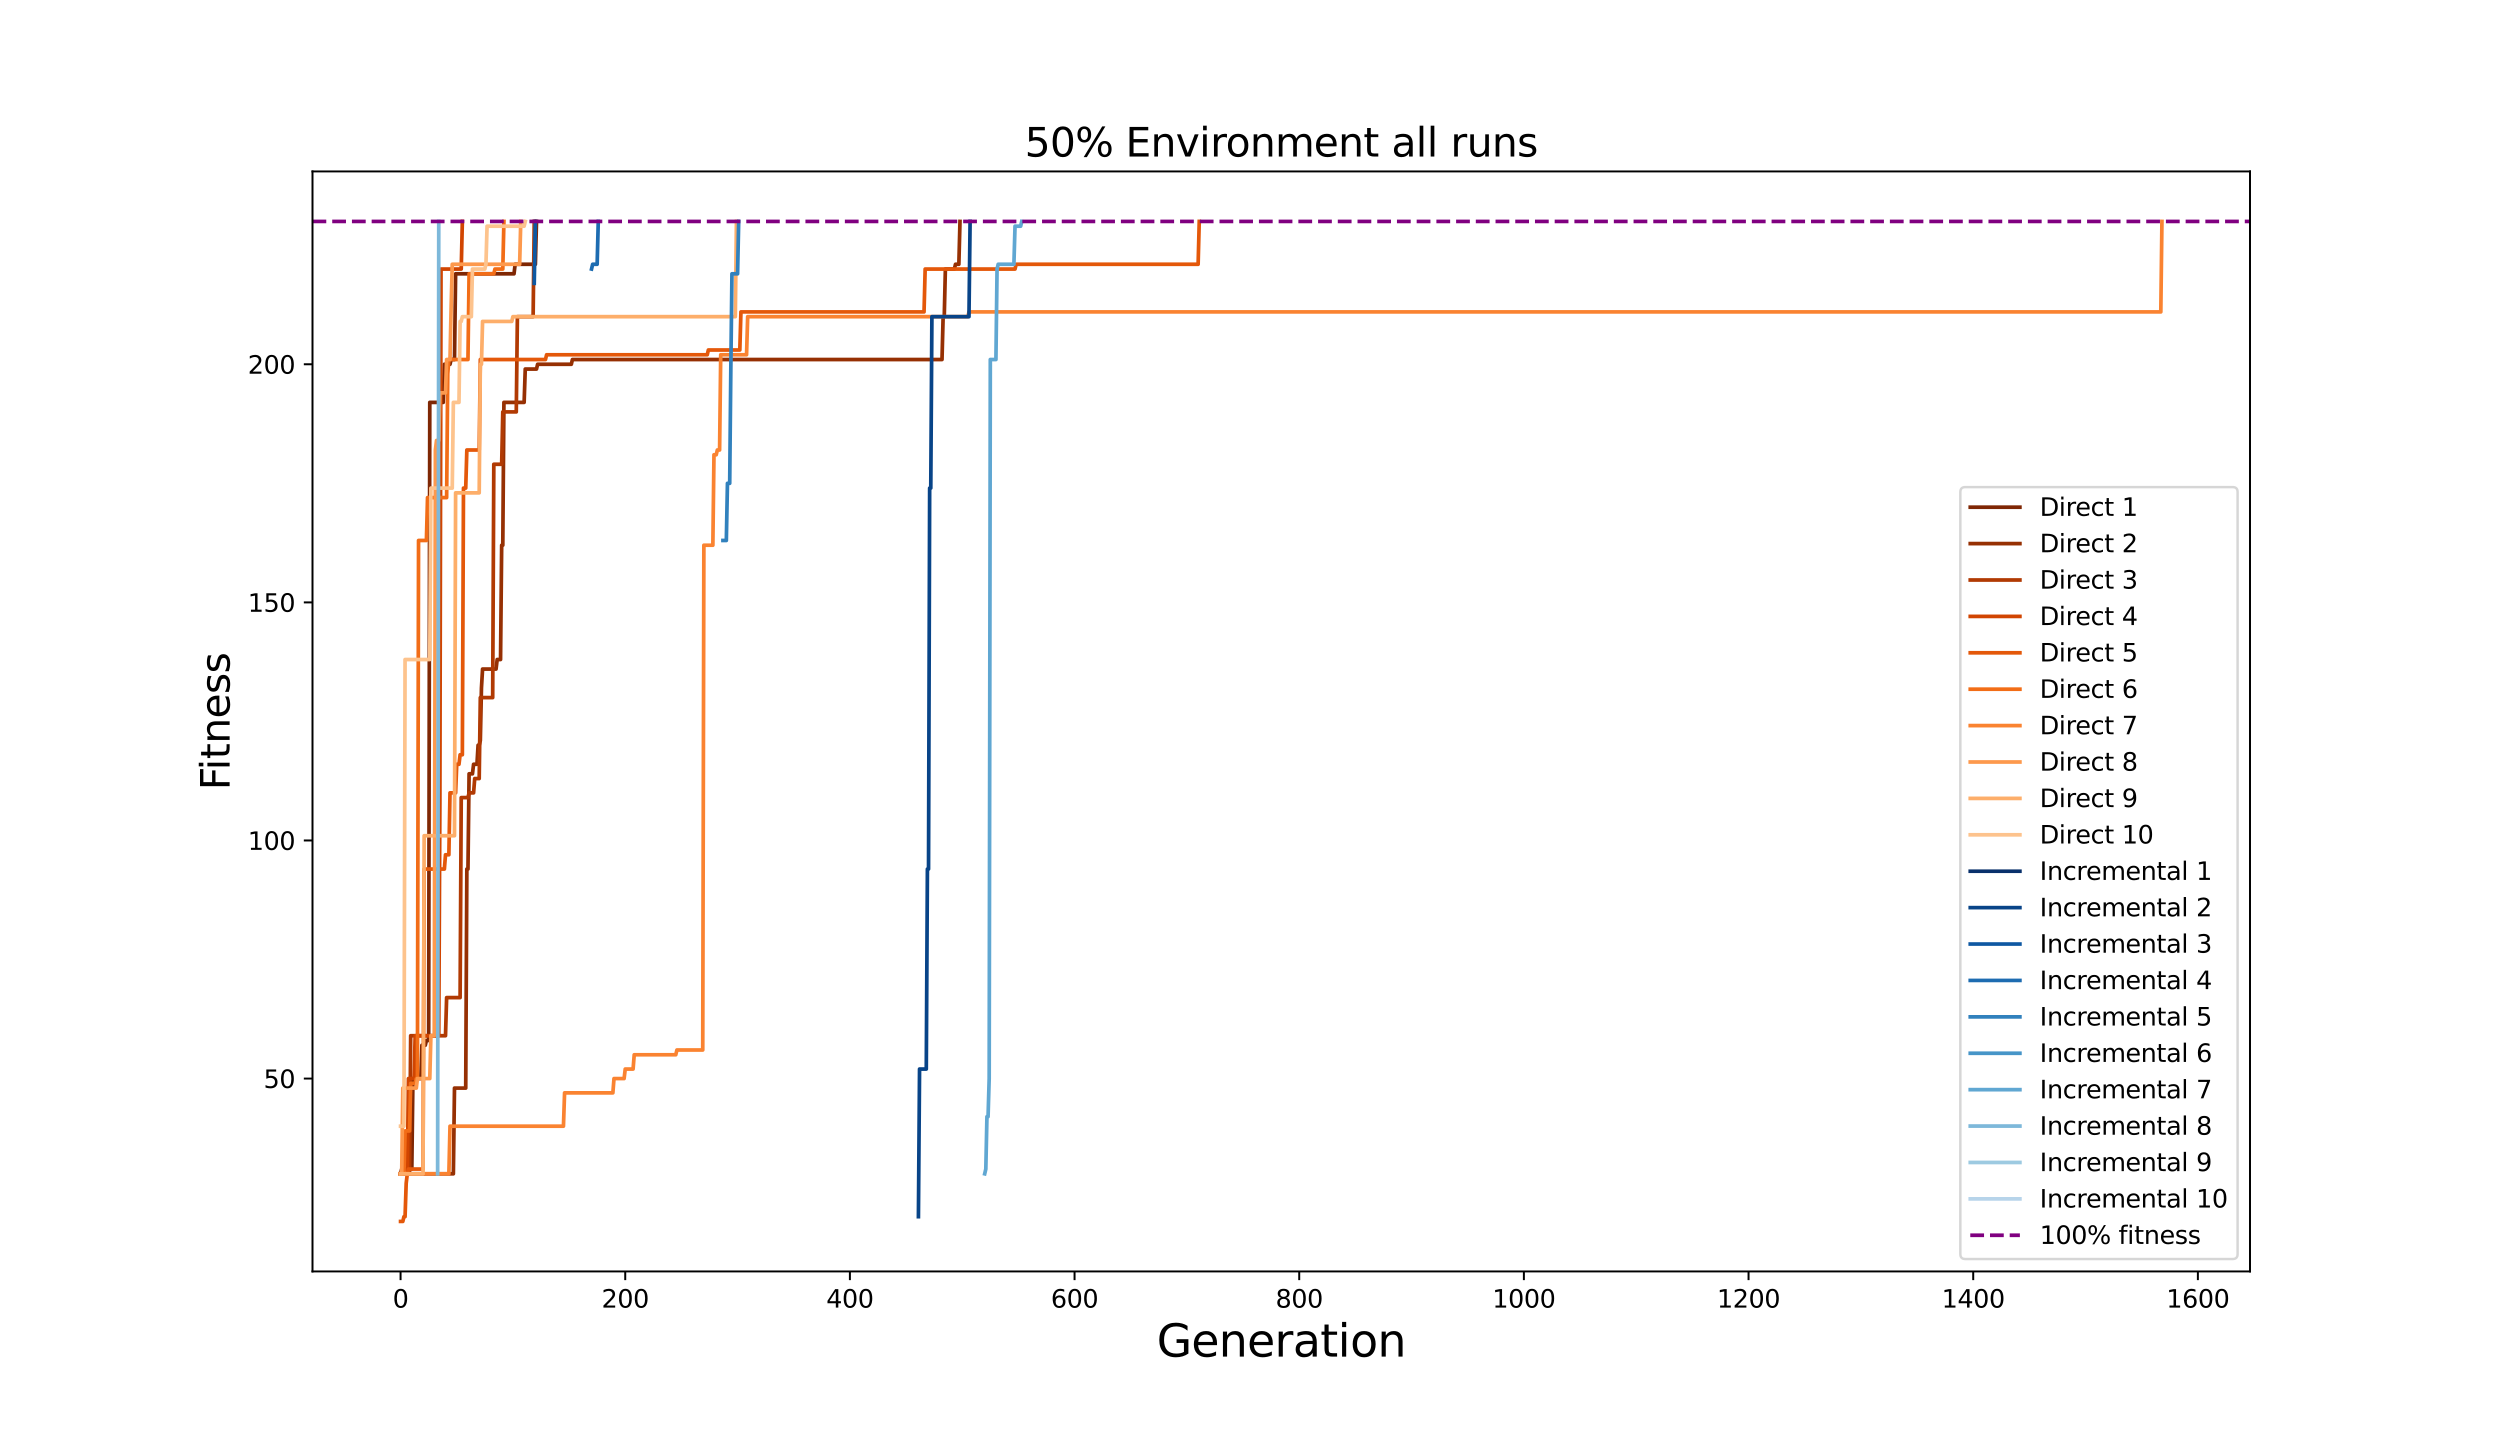 <?xml version="1.0" encoding="utf-8" standalone="no"?>
<!DOCTYPE svg PUBLIC "-//W3C//DTD SVG 1.1//EN"
  "http://www.w3.org/Graphics/SVG/1.1/DTD/svg11.dtd">
<svg xmlns:xlink="http://www.w3.org/1999/xlink" width="1008pt" height="576pt" viewBox="0 0 1008 576" xmlns="http://www.w3.org/2000/svg" version="1.1">
 <defs>
  <style type="text/css">*{stroke-linejoin: round; stroke-linecap: butt}</style>
 </defs>
 <g id="figure_1">
  <g id="patch_1">
   <path d="M 0 576 
L 1008 576 
L 1008 0 
L 0 0 
z
" style="fill: #ffffff"/>
  </g>
  <g id="axes_1">
   <g id="patch_2">
    <path d="M 126 512.64 
L 907.2 512.64 
L 907.2 69.12 
L 126 69.12 
z
" style="fill: #ffffff"/>
   </g>
   <g id="matplotlib.axis_1">
    <g id="xtick_1">
     <g id="line2d_1">
      <defs>
       <path id="m2f4000963d" d="M 0 0 
L 0 3.5 
" style="stroke: #000000; stroke-width: 0.8"/>
      </defs>
      <g>
       <use xlink:href="#m2f4000963d" x="161.509" y="512.64" style="stroke: #000000; stroke-width: 0.8"/>
      </g>
     </g>
     <g id="text_1">
      <!-- 0 -->
      <g transform="translate(158.328 527.238) scale(0.1 -0.1)">
       <defs>
        <path id="DejaVuSans-30" d="M 2034 4250 
Q 1547 4250 1301 3770 
Q 1056 3291 1056 2328 
Q 1056 1369 1301 889 
Q 1547 409 2034 409 
Q 2525 409 2770 889 
Q 3016 1369 3016 2328 
Q 3016 3291 2770 3770 
Q 2525 4250 2034 4250 
z
M 2034 4750 
Q 2819 4750 3233 4129 
Q 3647 3509 3647 2328 
Q 3647 1150 3233 529 
Q 2819 -91 2034 -91 
Q 1250 -91 836 529 
Q 422 1150 422 2328 
Q 422 3509 836 4129 
Q 1250 4750 2034 4750 
z
" transform="scale(0.016)"/>
       </defs>
       <use xlink:href="#DejaVuSans-30"/>
      </g>
     </g>
    </g>
    <g id="xtick_2">
     <g id="line2d_2">
      <g>
       <use xlink:href="#m2f4000963d" x="252.094" y="512.64" style="stroke: #000000; stroke-width: 0.8"/>
      </g>
     </g>
     <g id="text_2">
      <!-- 200 -->
      <g transform="translate(242.55 527.238) scale(0.1 -0.1)">
       <defs>
        <path id="DejaVuSans-32" d="M 1228 531 
L 3431 531 
L 3431 0 
L 469 0 
L 469 531 
Q 828 903 1448 1529 
Q 2069 2156 2228 2338 
Q 2531 2678 2651 2914 
Q 2772 3150 2772 3378 
Q 2772 3750 2511 3984 
Q 2250 4219 1831 4219 
Q 1534 4219 1204 4116 
Q 875 4013 500 3803 
L 500 4441 
Q 881 4594 1212 4672 
Q 1544 4750 1819 4750 
Q 2544 4750 2975 4387 
Q 3406 4025 3406 3419 
Q 3406 3131 3298 2873 
Q 3191 2616 2906 2266 
Q 2828 2175 2409 1742 
Q 1991 1309 1228 531 
z
" transform="scale(0.016)"/>
       </defs>
       <use xlink:href="#DejaVuSans-32"/>
       <use xlink:href="#DejaVuSans-30" x="63.623"/>
       <use xlink:href="#DejaVuSans-30" x="127.246"/>
      </g>
     </g>
    </g>
    <g id="xtick_3">
     <g id="line2d_3">
      <g>
       <use xlink:href="#m2f4000963d" x="342.678" y="512.64" style="stroke: #000000; stroke-width: 0.8"/>
      </g>
     </g>
     <g id="text_3">
      <!-- 400 -->
      <g transform="translate(333.134 527.238) scale(0.1 -0.1)">
       <defs>
        <path id="DejaVuSans-34" d="M 2419 4116 
L 825 1625 
L 2419 1625 
L 2419 4116 
z
M 2253 4666 
L 3047 4666 
L 3047 1625 
L 3713 1625 
L 3713 1100 
L 3047 1100 
L 3047 0 
L 2419 0 
L 2419 1100 
L 313 1100 
L 313 1709 
L 2253 4666 
z
" transform="scale(0.016)"/>
       </defs>
       <use xlink:href="#DejaVuSans-34"/>
       <use xlink:href="#DejaVuSans-30" x="63.623"/>
       <use xlink:href="#DejaVuSans-30" x="127.246"/>
      </g>
     </g>
    </g>
    <g id="xtick_4">
     <g id="line2d_4">
      <g>
       <use xlink:href="#m2f4000963d" x="433.262" y="512.64" style="stroke: #000000; stroke-width: 0.8"/>
      </g>
     </g>
     <g id="text_4">
      <!-- 600 -->
      <g transform="translate(423.719 527.238) scale(0.1 -0.1)">
       <defs>
        <path id="DejaVuSans-36" d="M 2113 2584 
Q 1688 2584 1439 2293 
Q 1191 2003 1191 1497 
Q 1191 994 1439 701 
Q 1688 409 2113 409 
Q 2538 409 2786 701 
Q 3034 994 3034 1497 
Q 3034 2003 2786 2293 
Q 2538 2584 2113 2584 
z
M 3366 4563 
L 3366 3988 
Q 3128 4100 2886 4159 
Q 2644 4219 2406 4219 
Q 1781 4219 1451 3797 
Q 1122 3375 1075 2522 
Q 1259 2794 1537 2939 
Q 1816 3084 2150 3084 
Q 2853 3084 3261 2657 
Q 3669 2231 3669 1497 
Q 3669 778 3244 343 
Q 2819 -91 2113 -91 
Q 1303 -91 875 529 
Q 447 1150 447 2328 
Q 447 3434 972 4092 
Q 1497 4750 2381 4750 
Q 2619 4750 2861 4703 
Q 3103 4656 3366 4563 
z
" transform="scale(0.016)"/>
       </defs>
       <use xlink:href="#DejaVuSans-36"/>
       <use xlink:href="#DejaVuSans-30" x="63.623"/>
       <use xlink:href="#DejaVuSans-30" x="127.246"/>
      </g>
     </g>
    </g>
    <g id="xtick_5">
     <g id="line2d_5">
      <g>
       <use xlink:href="#m2f4000963d" x="523.847" y="512.64" style="stroke: #000000; stroke-width: 0.8"/>
      </g>
     </g>
     <g id="text_5">
      <!-- 800 -->
      <g transform="translate(514.303 527.238) scale(0.1 -0.1)">
       <defs>
        <path id="DejaVuSans-38" d="M 2034 2216 
Q 1584 2216 1326 1975 
Q 1069 1734 1069 1313 
Q 1069 891 1326 650 
Q 1584 409 2034 409 
Q 2484 409 2743 651 
Q 3003 894 3003 1313 
Q 3003 1734 2745 1975 
Q 2488 2216 2034 2216 
z
M 1403 2484 
Q 997 2584 770 2862 
Q 544 3141 544 3541 
Q 544 4100 942 4425 
Q 1341 4750 2034 4750 
Q 2731 4750 3128 4425 
Q 3525 4100 3525 3541 
Q 3525 3141 3298 2862 
Q 3072 2584 2669 2484 
Q 3125 2378 3379 2068 
Q 3634 1759 3634 1313 
Q 3634 634 3220 271 
Q 2806 -91 2034 -91 
Q 1263 -91 848 271 
Q 434 634 434 1313 
Q 434 1759 690 2068 
Q 947 2378 1403 2484 
z
M 1172 3481 
Q 1172 3119 1398 2916 
Q 1625 2713 2034 2713 
Q 2441 2713 2670 2916 
Q 2900 3119 2900 3481 
Q 2900 3844 2670 4047 
Q 2441 4250 2034 4250 
Q 1625 4250 1398 4047 
Q 1172 3844 1172 3481 
z
" transform="scale(0.016)"/>
       </defs>
       <use xlink:href="#DejaVuSans-38"/>
       <use xlink:href="#DejaVuSans-30" x="63.623"/>
       <use xlink:href="#DejaVuSans-30" x="127.246"/>
      </g>
     </g>
    </g>
    <g id="xtick_6">
     <g id="line2d_6">
      <g>
       <use xlink:href="#m2f4000963d" x="614.431" y="512.64" style="stroke: #000000; stroke-width: 0.8"/>
      </g>
     </g>
     <g id="text_6">
      <!-- 1000 -->
      <g transform="translate(601.706 527.238) scale(0.1 -0.1)">
       <defs>
        <path id="DejaVuSans-31" d="M 794 531 
L 1825 531 
L 1825 4091 
L 703 3866 
L 703 4441 
L 1819 4666 
L 2450 4666 
L 2450 531 
L 3481 531 
L 3481 0 
L 794 0 
L 794 531 
z
" transform="scale(0.016)"/>
       </defs>
       <use xlink:href="#DejaVuSans-31"/>
       <use xlink:href="#DejaVuSans-30" x="63.623"/>
       <use xlink:href="#DejaVuSans-30" x="127.246"/>
       <use xlink:href="#DejaVuSans-30" x="190.869"/>
      </g>
     </g>
    </g>
    <g id="xtick_7">
     <g id="line2d_7">
      <g>
       <use xlink:href="#m2f4000963d" x="705.016" y="512.64" style="stroke: #000000; stroke-width: 0.8"/>
      </g>
     </g>
     <g id="text_7">
      <!-- 1200 -->
      <g transform="translate(692.291 527.238) scale(0.1 -0.1)">
       <use xlink:href="#DejaVuSans-31"/>
       <use xlink:href="#DejaVuSans-32" x="63.623"/>
       <use xlink:href="#DejaVuSans-30" x="127.246"/>
       <use xlink:href="#DejaVuSans-30" x="190.869"/>
      </g>
     </g>
    </g>
    <g id="xtick_8">
     <g id="line2d_8">
      <g>
       <use xlink:href="#m2f4000963d" x="795.6" y="512.64" style="stroke: #000000; stroke-width: 0.8"/>
      </g>
     </g>
     <g id="text_8">
      <!-- 1400 -->
      <g transform="translate(782.875 527.238) scale(0.1 -0.1)">
       <use xlink:href="#DejaVuSans-31"/>
       <use xlink:href="#DejaVuSans-34" x="63.623"/>
       <use xlink:href="#DejaVuSans-30" x="127.246"/>
       <use xlink:href="#DejaVuSans-30" x="190.869"/>
      </g>
     </g>
    </g>
    <g id="xtick_9">
     <g id="line2d_9">
      <g>
       <use xlink:href="#m2f4000963d" x="886.184" y="512.64" style="stroke: #000000; stroke-width: 0.8"/>
      </g>
     </g>
     <g id="text_9">
      <!-- 1600 -->
      <g transform="translate(873.459 527.238) scale(0.1 -0.1)">
       <use xlink:href="#DejaVuSans-31"/>
       <use xlink:href="#DejaVuSans-36" x="63.623"/>
       <use xlink:href="#DejaVuSans-30" x="127.246"/>
       <use xlink:href="#DejaVuSans-30" x="190.869"/>
      </g>
     </g>
    </g>
    <g id="text_10">
     <!-- Generation -->
     <g transform="translate(466.393 546.995) scale(0.18 -0.18)">
      <defs>
       <path id="DejaVuSans-47" d="M 3809 666 
L 3809 1919 
L 2778 1919 
L 2778 2438 
L 4434 2438 
L 4434 434 
Q 4069 175 3628 42 
Q 3188 -91 2688 -91 
Q 1594 -91 976 548 
Q 359 1188 359 2328 
Q 359 3472 976 4111 
Q 1594 4750 2688 4750 
Q 3144 4750 3555 4637 
Q 3966 4525 4313 4306 
L 4313 3634 
Q 3963 3931 3569 4081 
Q 3175 4231 2741 4231 
Q 1884 4231 1454 3753 
Q 1025 3275 1025 2328 
Q 1025 1384 1454 906 
Q 1884 428 2741 428 
Q 3075 428 3337 486 
Q 3600 544 3809 666 
z
" transform="scale(0.016)"/>
       <path id="DejaVuSans-65" d="M 3597 1894 
L 3597 1613 
L 953 1613 
Q 991 1019 1311 708 
Q 1631 397 2203 397 
Q 2534 397 2845 478 
Q 3156 559 3463 722 
L 3463 178 
Q 3153 47 2828 -22 
Q 2503 -91 2169 -91 
Q 1331 -91 842 396 
Q 353 884 353 1716 
Q 353 2575 817 3079 
Q 1281 3584 2069 3584 
Q 2775 3584 3186 3129 
Q 3597 2675 3597 1894 
z
M 3022 2063 
Q 3016 2534 2758 2815 
Q 2500 3097 2075 3097 
Q 1594 3097 1305 2825 
Q 1016 2553 972 2059 
L 3022 2063 
z
" transform="scale(0.016)"/>
       <path id="DejaVuSans-6e" d="M 3513 2113 
L 3513 0 
L 2938 0 
L 2938 2094 
Q 2938 2591 2744 2837 
Q 2550 3084 2163 3084 
Q 1697 3084 1428 2787 
Q 1159 2491 1159 1978 
L 1159 0 
L 581 0 
L 581 3500 
L 1159 3500 
L 1159 2956 
Q 1366 3272 1645 3428 
Q 1925 3584 2291 3584 
Q 2894 3584 3203 3211 
Q 3513 2838 3513 2113 
z
" transform="scale(0.016)"/>
       <path id="DejaVuSans-72" d="M 2631 2963 
Q 2534 3019 2420 3045 
Q 2306 3072 2169 3072 
Q 1681 3072 1420 2755 
Q 1159 2438 1159 1844 
L 1159 0 
L 581 0 
L 581 3500 
L 1159 3500 
L 1159 2956 
Q 1341 3275 1631 3429 
Q 1922 3584 2338 3584 
Q 2397 3584 2469 3576 
Q 2541 3569 2628 3553 
L 2631 2963 
z
" transform="scale(0.016)"/>
       <path id="DejaVuSans-61" d="M 2194 1759 
Q 1497 1759 1228 1600 
Q 959 1441 959 1056 
Q 959 750 1161 570 
Q 1363 391 1709 391 
Q 2188 391 2477 730 
Q 2766 1069 2766 1631 
L 2766 1759 
L 2194 1759 
z
M 3341 1997 
L 3341 0 
L 2766 0 
L 2766 531 
Q 2569 213 2275 61 
Q 1981 -91 1556 -91 
Q 1019 -91 701 211 
Q 384 513 384 1019 
Q 384 1609 779 1909 
Q 1175 2209 1959 2209 
L 2766 2209 
L 2766 2266 
Q 2766 2663 2505 2880 
Q 2244 3097 1772 3097 
Q 1472 3097 1187 3025 
Q 903 2953 641 2809 
L 641 3341 
Q 956 3463 1253 3523 
Q 1550 3584 1831 3584 
Q 2591 3584 2966 3190 
Q 3341 2797 3341 1997 
z
" transform="scale(0.016)"/>
       <path id="DejaVuSans-74" d="M 1172 4494 
L 1172 3500 
L 2356 3500 
L 2356 3053 
L 1172 3053 
L 1172 1153 
Q 1172 725 1289 603 
Q 1406 481 1766 481 
L 2356 481 
L 2356 0 
L 1766 0 
Q 1100 0 847 248 
Q 594 497 594 1153 
L 594 3053 
L 172 3053 
L 172 3500 
L 594 3500 
L 594 4494 
L 1172 4494 
z
" transform="scale(0.016)"/>
       <path id="DejaVuSans-69" d="M 603 3500 
L 1178 3500 
L 1178 0 
L 603 0 
L 603 3500 
z
M 603 4863 
L 1178 4863 
L 1178 4134 
L 603 4134 
L 603 4863 
z
" transform="scale(0.016)"/>
       <path id="DejaVuSans-6f" d="M 1959 3097 
Q 1497 3097 1228 2736 
Q 959 2375 959 1747 
Q 959 1119 1226 758 
Q 1494 397 1959 397 
Q 2419 397 2687 759 
Q 2956 1122 2956 1747 
Q 2956 2369 2687 2733 
Q 2419 3097 1959 3097 
z
M 1959 3584 
Q 2709 3584 3137 3096 
Q 3566 2609 3566 1747 
Q 3566 888 3137 398 
Q 2709 -91 1959 -91 
Q 1206 -91 779 398 
Q 353 888 353 1747 
Q 353 2609 779 3096 
Q 1206 3584 1959 3584 
z
" transform="scale(0.016)"/>
      </defs>
      <use xlink:href="#DejaVuSans-47"/>
      <use xlink:href="#DejaVuSans-65" x="77.49"/>
      <use xlink:href="#DejaVuSans-6e" x="139.014"/>
      <use xlink:href="#DejaVuSans-65" x="202.393"/>
      <use xlink:href="#DejaVuSans-72" x="263.916"/>
      <use xlink:href="#DejaVuSans-61" x="305.029"/>
      <use xlink:href="#DejaVuSans-74" x="366.309"/>
      <use xlink:href="#DejaVuSans-69" x="405.518"/>
      <use xlink:href="#DejaVuSans-6f" x="433.301"/>
      <use xlink:href="#DejaVuSans-6e" x="494.482"/>
     </g>
    </g>
   </g>
   <g id="matplotlib.axis_2">
    <g id="ytick_1">
     <g id="line2d_10">
      <defs>
       <path id="m4e4dbb0399" d="M 0 0 
L -3.5 0 
" style="stroke: #000000; stroke-width: 0.8"/>
      </defs>
      <g>
       <use xlink:href="#m4e4dbb0399" x="126" y="434.88" style="stroke: #000000; stroke-width: 0.8"/>
      </g>
     </g>
     <g id="text_11">
      <!-- 50 -->
      <g transform="translate(106.275 438.679) scale(0.1 -0.1)">
       <defs>
        <path id="DejaVuSans-35" d="M 691 4666 
L 3169 4666 
L 3169 4134 
L 1269 4134 
L 1269 2991 
Q 1406 3038 1543 3061 
Q 1681 3084 1819 3084 
Q 2600 3084 3056 2656 
Q 3513 2228 3513 1497 
Q 3513 744 3044 326 
Q 2575 -91 1722 -91 
Q 1428 -91 1123 -41 
Q 819 9 494 109 
L 494 744 
Q 775 591 1075 516 
Q 1375 441 1709 441 
Q 2250 441 2565 725 
Q 2881 1009 2881 1497 
Q 2881 1984 2565 2268 
Q 2250 2553 1709 2553 
Q 1456 2553 1204 2497 
Q 953 2441 691 2322 
L 691 4666 
z
" transform="scale(0.016)"/>
       </defs>
       <use xlink:href="#DejaVuSans-35"/>
       <use xlink:href="#DejaVuSans-30" x="63.623"/>
      </g>
     </g>
    </g>
    <g id="ytick_2">
     <g id="line2d_11">
      <g>
       <use xlink:href="#m4e4dbb0399" x="126" y="338.88" style="stroke: #000000; stroke-width: 0.8"/>
      </g>
     </g>
     <g id="text_12">
      <!-- 100 -->
      <g transform="translate(99.912 342.679) scale(0.1 -0.1)">
       <use xlink:href="#DejaVuSans-31"/>
       <use xlink:href="#DejaVuSans-30" x="63.623"/>
       <use xlink:href="#DejaVuSans-30" x="127.246"/>
      </g>
     </g>
    </g>
    <g id="ytick_3">
     <g id="line2d_12">
      <g>
       <use xlink:href="#m4e4dbb0399" x="126" y="242.88" style="stroke: #000000; stroke-width: 0.8"/>
      </g>
     </g>
     <g id="text_13">
      <!-- 150 -->
      <g transform="translate(99.912 246.679) scale(0.1 -0.1)">
       <use xlink:href="#DejaVuSans-31"/>
       <use xlink:href="#DejaVuSans-35" x="63.623"/>
       <use xlink:href="#DejaVuSans-30" x="127.246"/>
      </g>
     </g>
    </g>
    <g id="ytick_4">
     <g id="line2d_13">
      <g>
       <use xlink:href="#m4e4dbb0399" x="126" y="146.88" style="stroke: #000000; stroke-width: 0.8"/>
      </g>
     </g>
     <g id="text_14">
      <!-- 200 -->
      <g transform="translate(99.912 150.679) scale(0.1 -0.1)">
       <use xlink:href="#DejaVuSans-32"/>
       <use xlink:href="#DejaVuSans-30" x="63.623"/>
       <use xlink:href="#DejaVuSans-30" x="127.246"/>
      </g>
     </g>
    </g>
    <g id="text_15">
     <!-- Fitness -->
     <g transform="translate(92.585 318.587) rotate(-90) scale(0.16 -0.16)">
      <defs>
       <path id="DejaVuSans-46" d="M 628 4666 
L 3309 4666 
L 3309 4134 
L 1259 4134 
L 1259 2759 
L 3109 2759 
L 3109 2228 
L 1259 2228 
L 1259 0 
L 628 0 
L 628 4666 
z
" transform="scale(0.016)"/>
       <path id="DejaVuSans-73" d="M 2834 3397 
L 2834 2853 
Q 2591 2978 2328 3040 
Q 2066 3103 1784 3103 
Q 1356 3103 1142 2972 
Q 928 2841 928 2578 
Q 928 2378 1081 2264 
Q 1234 2150 1697 2047 
L 1894 2003 
Q 2506 1872 2764 1633 
Q 3022 1394 3022 966 
Q 3022 478 2636 193 
Q 2250 -91 1575 -91 
Q 1294 -91 989 -36 
Q 684 19 347 128 
L 347 722 
Q 666 556 975 473 
Q 1284 391 1588 391 
Q 1994 391 2212 530 
Q 2431 669 2431 922 
Q 2431 1156 2273 1281 
Q 2116 1406 1581 1522 
L 1381 1569 
Q 847 1681 609 1914 
Q 372 2147 372 2553 
Q 372 3047 722 3315 
Q 1072 3584 1716 3584 
Q 2034 3584 2315 3537 
Q 2597 3491 2834 3397 
z
" transform="scale(0.016)"/>
      </defs>
      <use xlink:href="#DejaVuSans-46"/>
      <use xlink:href="#DejaVuSans-69" x="50.27"/>
      <use xlink:href="#DejaVuSans-74" x="78.053"/>
      <use xlink:href="#DejaVuSans-6e" x="117.262"/>
      <use xlink:href="#DejaVuSans-65" x="180.641"/>
      <use xlink:href="#DejaVuSans-73" x="242.164"/>
      <use xlink:href="#DejaVuSans-73" x="294.264"/>
     </g>
    </g>
   </g>
   <g id="line2d_14">
    <path d="M 161.509 473.28 
L 161.962 471.36 
L 162.415 471.36 
L 162.868 471.36 
L 163.321 471.36 
L 163.774 471.36 
L 164.227 471.36 
L 164.68 471.36 
L 165.132 471.36 
L 165.585 471.36 
L 166.038 471.36 
L 166.491 434.88 
L 166.944 434.88 
L 167.397 434.88 
L 167.85 434.88 
L 168.303 434.88 
L 168.756 434.88 
L 169.209 434.88 
L 169.662 434.88 
L 170.115 421.44 
L 170.568 421.44 
L 171.02 421.44 
L 171.473 421.44 
L 171.926 419.52 
L 172.379 419.52 
L 172.832 419.52 
L 173.285 162.24 
L 173.738 162.24 
L 174.191 162.24 
L 174.644 162.24 
L 175.097 162.24 
L 175.55 162.24 
L 176.003 162.24 
L 176.456 162.24 
L 176.908 162.24 
L 177.361 162.24 
L 177.814 162.24 
L 178.267 162.24 
L 178.72 162.24 
L 179.173 146.88 
L 179.626 146.88 
L 180.079 146.88 
L 180.532 146.88 
L 180.985 146.88 
L 181.438 146.88 
L 181.891 144.96 
L 182.344 144.96 
L 182.796 144.96 
L 183.249 144.96 
L 183.702 110.4 
L 184.155 110.4 
L 184.608 110.4 
L 185.061 110.4 
L 185.514 110.4 
L 185.967 110.4 
L 186.42 110.4 
L 186.873 110.4 
L 187.326 110.4 
L 187.779 110.4 
L 188.231 110.4 
L 188.684 110.4 
L 189.137 110.4 
L 189.59 110.4 
L 190.043 110.4 
L 190.496 110.4 
L 190.949 110.4 
L 191.402 110.4 
L 191.855 110.4 
L 192.308 110.4 
L 192.761 110.4 
L 193.214 110.4 
L 193.667 110.4 
L 194.119 110.4 
L 194.572 110.4 
L 195.025 110.4 
L 195.478 110.4 
L 195.931 110.4 
L 196.384 110.4 
L 196.837 110.4 
L 197.29 110.4 
L 197.743 110.4 
L 198.196 110.4 
L 198.649 110.4 
L 199.102 110.4 
L 199.555 110.4 
L 200.007 110.4 
L 200.46 110.4 
L 200.913 110.4 
L 201.366 110.4 
L 201.819 110.4 
L 202.272 110.4 
L 202.725 110.4 
L 203.178 110.4 
L 203.631 110.4 
L 204.084 110.4 
L 204.537 110.4 
L 204.99 110.4 
L 205.443 110.4 
L 205.895 110.4 
L 206.348 110.4 
L 206.801 110.4 
L 207.254 110.4 
L 207.707 106.56 
L 208.16 106.56 
L 208.613 106.56 
L 209.066 106.56 
L 209.519 106.56 
L 209.972 106.56 
L 210.425 106.56 
L 210.878 106.56 
L 211.331 106.56 
L 211.783 106.56 
L 212.236 106.56 
L 212.689 106.56 
L 213.142 106.56 
L 213.595 106.56 
L 214.048 106.56 
L 214.501 106.56 
L 214.954 106.56 
L 215.407 106.56 
L 215.86 106.56 
L 216.313 89.28 
" clip-path="url(#p63af36b601)" style="fill: none; stroke: #7f2704; stroke-width: 1.5; stroke-linecap: square"/>
   </g>
   <g id="line2d_15">
    <path d="M 161.509 473.28 
L 182.796 473.28 
L 183.249 438.72 
L 187.779 438.72 
L 188.231 350.4 
L 188.684 350.4 
L 189.137 312 
L 190.496 312 
L 190.949 308.16 
L 192.308 308.16 
L 192.761 300.48 
L 193.214 300.48 
L 193.667 298.56 
L 194.119 277.44 
L 194.572 269.76 
L 200.007 269.76 
L 200.46 265.92 
L 201.819 265.92 
L 202.272 219.84 
L 202.725 219.84 
L 203.178 162.24 
L 211.331 162.24 
L 211.783 148.8 
L 216.313 148.8 
L 216.766 146.88 
L 230.353 146.88 
L 230.806 144.96 
L 379.818 144.96 
L 380.27 127.68 
L 380.723 127.68 
L 381.176 108.48 
L 384.8 108.48 
L 385.253 106.56 
L 386.611 106.56 
L 387.064 89.28 
L 387.064 89.28 
" clip-path="url(#p63af36b601)" style="fill: none; stroke: #963003; stroke-width: 1.5; stroke-linecap: square"/>
   </g>
   <g id="line2d_16">
    <path d="M 161.509 473.28 
L 161.962 473.28 
L 162.415 473.28 
L 162.868 473.28 
L 163.321 473.28 
L 163.774 473.28 
L 164.227 473.28 
L 164.68 473.28 
L 165.132 473.28 
L 165.585 417.6 
L 166.038 417.6 
L 166.491 417.6 
L 166.944 417.6 
L 167.397 417.6 
L 167.85 417.6 
L 168.303 417.6 
L 168.756 417.6 
L 169.209 417.6 
L 169.662 417.6 
L 170.115 417.6 
L 170.568 417.6 
L 171.02 417.6 
L 171.473 417.6 
L 171.926 417.6 
L 172.379 417.6 
L 172.832 417.6 
L 173.285 417.6 
L 173.738 417.6 
L 174.191 417.6 
L 174.644 417.6 
L 175.097 417.6 
L 175.55 417.6 
L 176.003 417.6 
L 176.456 417.6 
L 176.908 417.6 
L 177.361 417.6 
L 177.814 417.6 
L 178.267 417.6 
L 178.72 417.6 
L 179.173 417.6 
L 179.626 417.6 
L 180.079 402.24 
L 180.532 402.24 
L 180.985 402.24 
L 181.438 402.24 
L 181.891 402.24 
L 182.344 402.24 
L 182.796 402.24 
L 183.249 402.24 
L 183.702 402.24 
L 184.155 402.24 
L 184.608 402.24 
L 185.061 402.24 
L 185.514 402.24 
L 185.967 321.6 
L 186.42 321.6 
L 186.873 321.6 
L 187.326 321.6 
L 187.779 321.6 
L 188.231 321.6 
L 188.684 321.6 
L 189.137 319.68 
L 189.59 319.68 
L 190.043 319.68 
L 190.496 319.68 
L 190.949 319.68 
L 191.402 313.92 
L 191.855 313.92 
L 192.308 313.92 
L 192.761 313.92 
L 193.214 313.92 
L 193.667 281.28 
L 194.119 281.28 
L 194.572 281.28 
L 195.025 281.28 
L 195.478 281.28 
L 195.931 281.28 
L 196.384 281.28 
L 196.837 281.28 
L 197.29 281.28 
L 197.743 281.28 
L 198.196 281.28 
L 198.649 281.28 
L 199.102 187.2 
L 199.555 187.2 
L 200.007 187.2 
L 200.46 187.2 
L 200.913 187.2 
L 201.366 187.2 
L 201.819 187.2 
L 202.272 187.2 
L 202.725 166.08 
L 203.178 166.08 
L 203.631 166.08 
L 204.084 166.08 
L 204.537 166.08 
L 204.99 166.08 
L 205.443 166.08 
L 205.895 166.08 
L 206.348 166.08 
L 206.801 166.08 
L 207.254 166.08 
L 207.707 166.08 
L 208.16 166.08 
L 208.613 127.68 
L 209.066 127.68 
L 209.519 127.68 
L 209.972 127.68 
L 210.425 127.68 
L 210.878 127.68 
L 211.331 127.68 
L 211.783 127.68 
L 212.236 127.68 
L 212.689 127.68 
L 213.142 127.68 
L 213.595 127.68 
L 214.048 127.68 
L 214.501 127.68 
L 214.954 127.68 
L 215.407 89.28 
" clip-path="url(#p63af36b601)" style="fill: none; stroke: #b13a03; stroke-width: 1.5; stroke-linecap: square"/>
   </g>
   <g id="line2d_17">
    <path d="M 161.509 473.28 
L 161.962 473.28 
L 162.415 473.28 
L 162.868 473.28 
L 163.321 473.28 
L 163.774 473.28 
L 164.227 473.28 
L 164.68 434.88 
L 165.132 434.88 
L 165.585 434.88 
L 166.038 434.88 
L 166.491 434.88 
L 166.944 434.88 
L 167.397 417.6 
L 167.85 417.6 
L 168.303 417.6 
L 168.756 417.6 
L 169.209 417.6 
L 169.662 417.6 
L 170.115 417.6 
L 170.568 417.6 
L 171.02 417.6 
L 171.473 417.6 
L 171.926 417.6 
L 172.379 417.6 
L 172.832 417.6 
L 173.285 417.6 
L 173.738 417.6 
L 174.191 417.6 
L 174.644 417.6 
L 175.097 417.6 
L 175.55 417.6 
L 176.003 417.6 
L 176.456 417.6 
L 176.908 417.6 
L 177.361 323.52 
L 177.814 108.48 
L 178.267 108.48 
L 178.72 108.48 
L 179.173 108.48 
L 179.626 108.48 
L 180.079 108.48 
L 180.532 108.48 
L 180.985 108.48 
L 181.438 108.48 
L 181.891 108.48 
L 182.344 108.48 
L 182.796 108.48 
L 183.249 108.48 
L 183.702 108.48 
L 184.155 108.48 
L 184.608 108.48 
L 185.061 108.48 
L 185.514 108.48 
L 185.967 108.48 
L 186.42 89.28 
" clip-path="url(#p63af36b601)" style="fill: none; stroke: #d14501; stroke-width: 1.5; stroke-linecap: square"/>
   </g>
   <g id="line2d_18">
    <path d="M 161.509 492.48 
L 162.415 492.48 
L 162.868 490.56 
L 163.321 490.56 
L 163.774 477.12 
L 164.227 473.28 
L 164.68 471.36 
L 170.568 471.36 
L 171.02 350.4 
L 179.173 350.4 
L 179.626 344.64 
L 180.985 344.64 
L 181.438 319.68 
L 183.702 319.68 
L 184.155 308.16 
L 185.061 308.16 
L 185.514 304.32 
L 186.42 304.32 
L 186.873 196.8 
L 187.779 196.8 
L 188.231 181.44 
L 193.214 181.44 
L 193.667 144.96 
L 219.936 144.96 
L 220.389 143.04 
L 285.157 143.04 
L 285.61 141.12 
L 298.292 141.12 
L 298.744 125.76 
L 372.571 125.76 
L 373.024 108.48 
L 409.257 108.48 
L 409.71 106.56 
L 483.084 106.56 
L 483.537 89.28 
L 483.537 89.28 
" clip-path="url(#p63af36b601)" style="fill: none; stroke: #e4580a; stroke-width: 1.5; stroke-linecap: square"/>
   </g>
   <g id="line2d_19">
    <path d="M 161.509 473.28 
L 161.962 473.28 
L 162.415 473.28 
L 162.868 473.28 
L 163.321 456 
L 163.774 456 
L 164.227 456 
L 164.68 456 
L 165.132 456 
L 165.585 436.8 
L 166.038 436.8 
L 166.491 436.8 
L 166.944 436.8 
L 167.397 436.8 
L 167.85 434.88 
L 168.303 434.88 
L 168.756 217.92 
L 169.209 217.92 
L 169.662 217.92 
L 170.115 217.92 
L 170.568 217.92 
L 171.02 217.92 
L 171.473 217.92 
L 171.926 217.92 
L 172.379 200.64 
L 172.832 200.64 
L 173.285 200.64 
L 173.738 200.64 
L 174.191 200.64 
L 174.644 200.64 
L 175.097 200.64 
L 175.55 200.64 
L 176.003 200.64 
L 176.456 200.64 
L 176.908 200.64 
L 177.361 200.64 
L 177.814 200.64 
L 178.267 200.64 
L 178.72 200.64 
L 179.173 200.64 
L 179.626 200.64 
L 180.079 200.64 
L 180.532 150.72 
L 180.985 144.96 
L 181.438 144.96 
L 181.891 144.96 
L 182.344 144.96 
L 182.796 144.96 
L 183.249 144.96 
L 183.702 144.96 
L 184.155 144.96 
L 184.608 144.96 
L 185.061 144.96 
L 185.514 144.96 
L 185.967 144.96 
L 186.42 144.96 
L 186.873 144.96 
L 187.326 144.96 
L 187.779 144.96 
L 188.231 144.96 
L 188.684 144.96 
L 189.137 110.4 
L 189.59 110.4 
L 190.043 110.4 
L 190.496 110.4 
L 190.949 110.4 
L 191.402 110.4 
L 191.855 110.4 
L 192.308 110.4 
L 192.761 110.4 
L 193.214 110.4 
L 193.667 110.4 
L 194.119 110.4 
L 194.572 110.4 
L 195.025 110.4 
L 195.478 110.4 
L 195.931 110.4 
L 196.384 110.4 
L 196.837 110.4 
L 197.29 110.4 
L 197.743 110.4 
L 198.196 110.4 
L 198.649 110.4 
L 199.102 110.4 
L 199.555 108.48 
L 200.007 108.48 
L 200.46 108.48 
L 200.913 108.48 
L 201.366 108.48 
L 201.819 108.48 
L 202.272 108.48 
L 202.725 108.48 
L 203.178 89.28 
" clip-path="url(#p63af36b601)" style="fill: none; stroke: #f26d17; stroke-width: 1.5; stroke-linecap: square"/>
   </g>
   <g id="line2d_20">
    <path d="M 161.509 473.28 
L 180.985 473.28 
L 181.438 454.08 
L 227.183 454.08 
L 227.636 440.64 
L 247.111 440.64 
L 247.564 434.88 
L 251.641 434.88 
L 252.094 431.04 
L 255.264 431.04 
L 255.717 425.28 
L 272.475 425.28 
L 272.928 423.36 
L 283.345 423.36 
L 283.798 219.84 
L 287.421 219.84 
L 287.874 183.36 
L 288.78 183.36 
L 289.233 181.44 
L 290.139 181.44 
L 290.592 143.04 
L 301.009 143.04 
L 301.462 127.68 
L 390.235 127.68 
L 390.688 125.76 
L 871.238 125.76 
L 871.691 89.28 
L 871.691 89.28 
" clip-path="url(#p63af36b601)" style="fill: none; stroke: #fa8331; stroke-width: 1.5; stroke-linecap: square"/>
   </g>
   <g id="line2d_21">
    <path d="M 161.509 473.28 
L 161.962 473.28 
L 162.415 438.72 
L 162.868 438.72 
L 163.321 438.72 
L 163.774 438.72 
L 164.227 438.72 
L 164.68 438.72 
L 165.132 438.72 
L 165.585 438.72 
L 166.038 438.72 
L 166.491 438.72 
L 166.944 438.72 
L 167.397 438.72 
L 167.85 438.72 
L 168.303 434.88 
L 168.756 434.88 
L 169.209 434.88 
L 169.662 434.88 
L 170.115 434.88 
L 170.568 434.88 
L 171.02 434.88 
L 171.473 434.88 
L 171.926 434.88 
L 172.379 434.88 
L 172.832 434.88 
L 173.285 434.88 
L 173.738 417.6 
L 174.191 417.6 
L 174.644 417.6 
L 175.097 417.6 
L 175.55 181.44 
L 176.003 177.6 
L 176.456 177.6 
L 176.908 177.6 
L 177.361 158.4 
L 177.814 158.4 
L 178.267 158.4 
L 178.72 158.4 
L 179.173 158.4 
L 179.626 158.4 
L 180.079 144.96 
L 180.532 144.96 
L 180.985 144.96 
L 181.438 144.96 
L 181.891 123.84 
L 182.344 106.56 
L 182.796 106.56 
L 183.249 106.56 
L 183.702 106.56 
L 184.155 106.56 
L 184.608 106.56 
L 185.061 106.56 
L 185.514 106.56 
L 185.967 106.56 
L 186.42 106.56 
L 186.873 106.56 
L 187.326 106.56 
L 187.779 106.56 
L 188.231 106.56 
L 188.684 106.56 
L 189.137 106.56 
L 189.59 106.56 
L 190.043 106.56 
L 190.496 106.56 
L 190.949 106.56 
L 191.402 106.56 
L 191.855 106.56 
L 192.308 106.56 
L 192.761 106.56 
L 193.214 106.56 
L 193.667 106.56 
L 194.119 106.56 
L 194.572 106.56 
L 195.025 106.56 
L 195.478 106.56 
L 195.931 106.56 
L 196.384 106.56 
L 196.837 106.56 
L 197.29 106.56 
L 197.743 106.56 
L 198.196 106.56 
L 198.649 106.56 
L 199.102 106.56 
L 199.555 106.56 
L 200.007 106.56 
L 200.46 106.56 
L 200.913 106.56 
L 201.366 106.56 
L 201.819 106.56 
L 202.272 106.56 
L 202.725 106.56 
L 203.178 106.56 
L 203.631 106.56 
L 204.084 106.56 
L 204.537 106.56 
L 204.99 106.56 
L 205.443 106.56 
L 205.895 106.56 
L 206.348 106.56 
L 206.801 106.56 
L 207.254 106.56 
L 207.707 106.56 
L 208.16 106.56 
L 208.613 106.56 
L 209.066 106.56 
L 209.519 106.56 
L 209.972 89.28 
" clip-path="url(#p63af36b601)" style="fill: none; stroke: #fd994d; stroke-width: 1.5; stroke-linecap: square"/>
   </g>
   <g id="line2d_22">
    <path d="M 161.509 473.28 
L 170.568 473.28 
L 171.02 336.96 
L 183.249 336.96 
L 183.702 198.72 
L 193.214 198.72 
L 193.667 146.88 
L 194.119 146.88 
L 194.572 129.6 
L 206.348 129.6 
L 206.801 127.68 
L 296.48 127.68 
L 296.933 89.28 
L 296.933 89.28 
" clip-path="url(#p63af36b601)" style="fill: none; stroke: #fdae6a; stroke-width: 1.5; stroke-linecap: square"/>
   </g>
   <g id="line2d_23">
    <path d="M 161.509 454.08 
L 161.962 454.08 
L 162.415 454.08 
L 162.868 454.08 
L 163.321 265.92 
L 163.774 265.92 
L 164.227 265.92 
L 164.68 265.92 
L 165.132 265.92 
L 165.585 265.92 
L 166.038 265.92 
L 166.491 265.92 
L 166.944 265.92 
L 167.397 265.92 
L 167.85 265.92 
L 168.303 265.92 
L 168.756 265.92 
L 169.209 265.92 
L 169.662 265.92 
L 170.115 265.92 
L 170.568 265.92 
L 171.02 265.92 
L 171.473 265.92 
L 171.926 265.92 
L 172.379 265.92 
L 172.832 265.92 
L 173.285 265.92 
L 173.738 196.8 
L 174.191 196.8 
L 174.644 196.8 
L 175.097 196.8 
L 175.55 196.8 
L 176.003 196.8 
L 176.456 196.8 
L 176.908 196.8 
L 177.361 196.8 
L 177.814 196.8 
L 178.267 196.8 
L 178.72 196.8 
L 179.173 196.8 
L 179.626 196.8 
L 180.079 196.8 
L 180.532 196.8 
L 180.985 196.8 
L 181.438 196.8 
L 181.891 196.8 
L 182.344 196.8 
L 182.796 162.24 
L 183.249 162.24 
L 183.702 162.24 
L 184.155 162.24 
L 184.608 162.24 
L 185.061 162.24 
L 185.514 129.6 
L 185.967 129.6 
L 186.42 127.68 
L 186.873 127.68 
L 187.326 127.68 
L 187.779 127.68 
L 188.231 127.68 
L 188.684 127.68 
L 189.137 127.68 
L 189.59 127.68 
L 190.043 127.68 
L 190.496 108.48 
L 190.949 108.48 
L 191.402 108.48 
L 191.855 108.48 
L 192.308 108.48 
L 192.761 108.48 
L 193.214 108.48 
L 193.667 108.48 
L 194.119 108.48 
L 194.572 108.48 
L 195.025 108.48 
L 195.478 108.48 
L 195.931 106.56 
L 196.384 91.2 
L 196.837 91.2 
L 197.29 91.2 
L 197.743 91.2 
L 198.196 91.2 
L 198.649 91.2 
L 199.102 91.2 
L 199.555 91.2 
L 200.007 91.2 
L 200.46 91.2 
L 200.913 91.2 
L 201.366 91.2 
L 201.819 91.2 
L 202.272 91.2 
L 202.725 91.2 
L 203.178 91.2 
L 203.631 91.2 
L 204.084 91.2 
L 204.537 91.2 
L 204.99 91.2 
L 205.443 91.2 
L 205.895 91.2 
L 206.348 91.2 
L 206.801 91.2 
L 207.254 91.2 
L 207.707 91.2 
L 208.16 91.2 
L 208.613 91.2 
L 209.066 91.2 
L 209.519 91.2 
L 209.972 91.2 
L 210.425 91.2 
L 210.878 91.2 
L 211.331 91.2 
L 211.783 89.28 
" clip-path="url(#p63af36b601)" style="fill: none; stroke: #fdc38d; stroke-width: 1.5; stroke-linecap: square"/>
   </g>
   <g id="line2d_24">
    <path d="M 256.623 89.28 
" clip-path="url(#p63af36b601)" style="fill: none; stroke: #08306b; stroke-width: 1.5; stroke-linecap: square"/>
   </g>
   <g id="line2d_25">
    <path d="M 370.306 490.56 
L 370.759 431.04 
L 371.212 431.04 
L 371.665 431.04 
L 372.118 431.04 
L 372.571 431.04 
L 373.024 431.04 
L 373.477 431.04 
L 373.93 350.4 
L 374.382 350.4 
L 374.835 196.8 
L 375.288 196.8 
L 375.741 127.68 
L 376.194 127.68 
L 376.647 127.68 
L 377.1 127.68 
L 377.553 127.68 
L 378.006 127.68 
L 378.459 127.68 
L 378.912 127.68 
L 379.365 127.68 
L 379.818 127.68 
L 380.27 127.68 
L 380.723 127.68 
L 381.176 127.68 
L 381.629 127.68 
L 382.082 127.68 
L 382.535 127.68 
L 382.988 127.68 
L 383.441 127.68 
L 383.894 127.68 
L 384.347 127.68 
L 384.8 127.68 
L 385.253 127.68 
L 385.706 127.68 
L 386.158 127.68 
L 386.611 127.68 
L 387.064 127.68 
L 387.517 127.68 
L 387.97 127.68 
L 388.423 127.68 
L 388.876 127.68 
L 389.329 127.68 
L 389.782 127.68 
L 390.235 127.68 
L 390.688 127.68 
L 391.141 89.28 
" clip-path="url(#p63af36b601)" style="fill: none; stroke: #084488; stroke-width: 1.5; stroke-linecap: square"/>
   </g>
   <g id="line2d_26">
    <path d="M 215.407 114.24 
L 215.86 89.28 
" clip-path="url(#p63af36b601)" style="fill: none; stroke: #0e58a2; stroke-width: 1.5; stroke-linecap: square"/>
   </g>
   <g id="line2d_27">
    <path d="M 238.506 108.48 
L 238.959 106.56 
L 239.412 106.56 
L 239.865 106.56 
L 240.318 106.56 
L 240.77 106.56 
L 241.223 89.28 
" clip-path="url(#p63af36b601)" style="fill: none; stroke: #1d6cb1; stroke-width: 1.5; stroke-linecap: square"/>
   </g>
   <g id="line2d_28">
    <path d="M 291.498 217.92 
L 291.951 217.92 
L 292.404 217.92 
L 292.856 217.92 
L 293.309 194.88 
L 293.762 194.88 
L 294.215 194.88 
L 294.668 148.8 
L 295.121 110.4 
L 295.574 110.4 
L 296.027 110.4 
L 296.48 110.4 
L 296.933 110.4 
L 297.386 110.4 
L 297.839 89.28 
" clip-path="url(#p63af36b601)" style="fill: none; stroke: #3181bd; stroke-width: 1.5; stroke-linecap: square"/>
   </g>
   <g id="line2d_29">
    <path d="M 501.201 89.28 
" clip-path="url(#p63af36b601)" style="fill: none; stroke: #4695c8; stroke-width: 1.5; stroke-linecap: square"/>
   </g>
   <g id="line2d_30">
    <path d="M 397.029 473.28 
L 397.481 471.36 
L 397.934 450.24 
L 398.387 450.24 
L 398.84 434.88 
L 399.293 144.96 
L 399.746 144.96 
L 400.199 144.96 
L 400.652 144.96 
L 401.105 144.96 
L 401.558 144.96 
L 402.011 108.48 
L 402.464 106.56 
L 402.917 106.56 
L 403.369 106.56 
L 403.822 106.56 
L 404.275 106.56 
L 404.728 106.56 
L 405.181 106.56 
L 405.634 106.56 
L 406.087 106.56 
L 406.54 106.56 
L 406.993 106.56 
L 407.446 106.56 
L 407.899 106.56 
L 408.352 106.56 
L 408.805 106.56 
L 409.257 91.2 
L 409.71 91.2 
L 410.163 91.2 
L 410.616 91.2 
L 411.069 91.2 
L 411.522 91.2 
L 411.975 89.28 
" clip-path="url(#p63af36b601)" style="fill: none; stroke: #60a7d2; stroke-width: 1.5; stroke-linecap: square"/>
   </g>
   <g id="line2d_31">
    <path d="M 176.456 473.28 
L 176.908 89.28 
" clip-path="url(#p63af36b601)" style="fill: none; stroke: #7db8da; stroke-width: 1.5; stroke-linecap: square"/>
   </g>
   <g id="line2d_32">
    <path d="M 329.543 89.28 
" clip-path="url(#p63af36b601)" style="fill: none; stroke: #9dcae1; stroke-width: 1.5; stroke-linecap: square"/>
   </g>
   <g id="line2d_33"/>
   <g id="line2d_34">
    <path d="M 126 89.28 
L 907.2 89.28 
" clip-path="url(#p63af36b601)" style="fill: none; stroke-dasharray: 5.55,2.4; stroke-dashoffset: 0; stroke: #800080; stroke-width: 1.5"/>
   </g>
   <g id="patch_3">
    <path d="M 126 512.64 
L 126 69.12 
" style="fill: none; stroke: #000000; stroke-width: 0.8; stroke-linejoin: miter; stroke-linecap: square"/>
   </g>
   <g id="patch_4">
    <path d="M 907.2 512.64 
L 907.2 69.12 
" style="fill: none; stroke: #000000; stroke-width: 0.8; stroke-linejoin: miter; stroke-linecap: square"/>
   </g>
   <g id="patch_5">
    <path d="M 126 512.64 
L 907.2 512.64 
" style="fill: none; stroke: #000000; stroke-width: 0.8; stroke-linejoin: miter; stroke-linecap: square"/>
   </g>
   <g id="patch_6">
    <path d="M 126 69.12 
L 907.2 69.12 
" style="fill: none; stroke: #000000; stroke-width: 0.8; stroke-linejoin: miter; stroke-linecap: square"/>
   </g>
   <g id="text_16">
    <!-- 50% Environment all runs -->
    <g transform="translate(413.17 63.12) scale(0.16 -0.16)">
     <defs>
      <path id="DejaVuSans-25" d="M 4653 2053 
Q 4381 2053 4226 1822 
Q 4072 1591 4072 1178 
Q 4072 772 4226 539 
Q 4381 306 4653 306 
Q 4919 306 5073 539 
Q 5228 772 5228 1178 
Q 5228 1588 5073 1820 
Q 4919 2053 4653 2053 
z
M 4653 2450 
Q 5147 2450 5437 2106 
Q 5728 1763 5728 1178 
Q 5728 594 5436 251 
Q 5144 -91 4653 -91 
Q 4153 -91 3862 251 
Q 3572 594 3572 1178 
Q 3572 1766 3864 2108 
Q 4156 2450 4653 2450 
z
M 1428 4353 
Q 1159 4353 1004 4120 
Q 850 3888 850 3481 
Q 850 3069 1003 2837 
Q 1156 2606 1428 2606 
Q 1700 2606 1854 2837 
Q 2009 3069 2009 3481 
Q 2009 3884 1853 4118 
Q 1697 4353 1428 4353 
z
M 4250 4750 
L 4750 4750 
L 1831 -91 
L 1331 -91 
L 4250 4750 
z
M 1428 4750 
Q 1922 4750 2215 4408 
Q 2509 4066 2509 3481 
Q 2509 2891 2217 2550 
Q 1925 2209 1428 2209 
Q 931 2209 642 2551 
Q 353 2894 353 3481 
Q 353 4063 643 4406 
Q 934 4750 1428 4750 
z
" transform="scale(0.016)"/>
      <path id="DejaVuSans-20" transform="scale(0.016)"/>
      <path id="DejaVuSans-45" d="M 628 4666 
L 3578 4666 
L 3578 4134 
L 1259 4134 
L 1259 2753 
L 3481 2753 
L 3481 2222 
L 1259 2222 
L 1259 531 
L 3634 531 
L 3634 0 
L 628 0 
L 628 4666 
z
" transform="scale(0.016)"/>
      <path id="DejaVuSans-76" d="M 191 3500 
L 800 3500 
L 1894 563 
L 2988 3500 
L 3597 3500 
L 2284 0 
L 1503 0 
L 191 3500 
z
" transform="scale(0.016)"/>
      <path id="DejaVuSans-6d" d="M 3328 2828 
Q 3544 3216 3844 3400 
Q 4144 3584 4550 3584 
Q 5097 3584 5394 3201 
Q 5691 2819 5691 2113 
L 5691 0 
L 5113 0 
L 5113 2094 
Q 5113 2597 4934 2840 
Q 4756 3084 4391 3084 
Q 3944 3084 3684 2787 
Q 3425 2491 3425 1978 
L 3425 0 
L 2847 0 
L 2847 2094 
Q 2847 2600 2669 2842 
Q 2491 3084 2119 3084 
Q 1678 3084 1418 2786 
Q 1159 2488 1159 1978 
L 1159 0 
L 581 0 
L 581 3500 
L 1159 3500 
L 1159 2956 
Q 1356 3278 1631 3431 
Q 1906 3584 2284 3584 
Q 2666 3584 2933 3390 
Q 3200 3197 3328 2828 
z
" transform="scale(0.016)"/>
      <path id="DejaVuSans-6c" d="M 603 4863 
L 1178 4863 
L 1178 0 
L 603 0 
L 603 4863 
z
" transform="scale(0.016)"/>
      <path id="DejaVuSans-75" d="M 544 1381 
L 544 3500 
L 1119 3500 
L 1119 1403 
Q 1119 906 1312 657 
Q 1506 409 1894 409 
Q 2359 409 2629 706 
Q 2900 1003 2900 1516 
L 2900 3500 
L 3475 3500 
L 3475 0 
L 2900 0 
L 2900 538 
Q 2691 219 2414 64 
Q 2138 -91 1772 -91 
Q 1169 -91 856 284 
Q 544 659 544 1381 
z
M 1991 3584 
L 1991 3584 
z
" transform="scale(0.016)"/>
     </defs>
     <use xlink:href="#DejaVuSans-35"/>
     <use xlink:href="#DejaVuSans-30" x="63.623"/>
     <use xlink:href="#DejaVuSans-25" x="127.246"/>
     <use xlink:href="#DejaVuSans-20" x="222.266"/>
     <use xlink:href="#DejaVuSans-45" x="254.053"/>
     <use xlink:href="#DejaVuSans-6e" x="317.236"/>
     <use xlink:href="#DejaVuSans-76" x="380.615"/>
     <use xlink:href="#DejaVuSans-69" x="439.795"/>
     <use xlink:href="#DejaVuSans-72" x="467.578"/>
     <use xlink:href="#DejaVuSans-6f" x="506.441"/>
     <use xlink:href="#DejaVuSans-6e" x="567.623"/>
     <use xlink:href="#DejaVuSans-6d" x="631.002"/>
     <use xlink:href="#DejaVuSans-65" x="728.414"/>
     <use xlink:href="#DejaVuSans-6e" x="789.938"/>
     <use xlink:href="#DejaVuSans-74" x="853.316"/>
     <use xlink:href="#DejaVuSans-20" x="892.525"/>
     <use xlink:href="#DejaVuSans-61" x="924.312"/>
     <use xlink:href="#DejaVuSans-6c" x="985.592"/>
     <use xlink:href="#DejaVuSans-6c" x="1013.375"/>
     <use xlink:href="#DejaVuSans-20" x="1041.158"/>
     <use xlink:href="#DejaVuSans-72" x="1072.945"/>
     <use xlink:href="#DejaVuSans-75" x="1114.059"/>
     <use xlink:href="#DejaVuSans-6e" x="1177.438"/>
     <use xlink:href="#DejaVuSans-73" x="1240.816"/>
    </g>
   </g>
   <g id="legend_1">
    <g id="patch_7">
     <path d="M 792.414 507.64 
L 900.2 507.64 
Q 902.2 507.64 902.2 505.64 
L 902.2 198.399 
Q 902.2 196.399 900.2 196.399 
L 792.414 196.399 
Q 790.414 196.399 790.414 198.399 
L 790.414 505.64 
Q 790.414 507.64 792.414 507.64 
z
" style="fill: #ffffff; opacity: 0.8; stroke: #cccccc; stroke-linejoin: miter"/>
    </g>
    <g id="line2d_35">
     <path d="M 794.414 204.498 
L 804.414 204.498 
L 814.414 204.498 
" style="fill: none; stroke: #7f2704; stroke-width: 1.5; stroke-linecap: square"/>
    </g>
    <g id="text_17">
     <!-- Direct 1 -->
     <g transform="translate(822.414 207.998) scale(0.1 -0.1)">
      <defs>
       <path id="DejaVuSans-44" d="M 1259 4147 
L 1259 519 
L 2022 519 
Q 2988 519 3436 956 
Q 3884 1394 3884 2338 
Q 3884 3275 3436 3711 
Q 2988 4147 2022 4147 
L 1259 4147 
z
M 628 4666 
L 1925 4666 
Q 3281 4666 3915 4102 
Q 4550 3538 4550 2338 
Q 4550 1131 3912 565 
Q 3275 0 1925 0 
L 628 0 
L 628 4666 
z
" transform="scale(0.016)"/>
       <path id="DejaVuSans-63" d="M 3122 3366 
L 3122 2828 
Q 2878 2963 2633 3030 
Q 2388 3097 2138 3097 
Q 1578 3097 1268 2742 
Q 959 2388 959 1747 
Q 959 1106 1268 751 
Q 1578 397 2138 397 
Q 2388 397 2633 464 
Q 2878 531 3122 666 
L 3122 134 
Q 2881 22 2623 -34 
Q 2366 -91 2075 -91 
Q 1284 -91 818 406 
Q 353 903 353 1747 
Q 353 2603 823 3093 
Q 1294 3584 2113 3584 
Q 2378 3584 2631 3529 
Q 2884 3475 3122 3366 
z
" transform="scale(0.016)"/>
      </defs>
      <use xlink:href="#DejaVuSans-44"/>
      <use xlink:href="#DejaVuSans-69" x="77.002"/>
      <use xlink:href="#DejaVuSans-72" x="104.785"/>
      <use xlink:href="#DejaVuSans-65" x="143.648"/>
      <use xlink:href="#DejaVuSans-63" x="205.172"/>
      <use xlink:href="#DejaVuSans-74" x="260.152"/>
      <use xlink:href="#DejaVuSans-20" x="299.361"/>
      <use xlink:href="#DejaVuSans-31" x="331.148"/>
     </g>
    </g>
    <g id="line2d_36">
     <path d="M 794.414 219.176 
L 804.414 219.176 
L 814.414 219.176 
" style="fill: none; stroke: #963003; stroke-width: 1.5; stroke-linecap: square"/>
    </g>
    <g id="text_18">
     <!-- Direct 2 -->
     <g transform="translate(822.414 222.676) scale(0.1 -0.1)">
      <use xlink:href="#DejaVuSans-44"/>
      <use xlink:href="#DejaVuSans-69" x="77.002"/>
      <use xlink:href="#DejaVuSans-72" x="104.785"/>
      <use xlink:href="#DejaVuSans-65" x="143.648"/>
      <use xlink:href="#DejaVuSans-63" x="205.172"/>
      <use xlink:href="#DejaVuSans-74" x="260.152"/>
      <use xlink:href="#DejaVuSans-20" x="299.361"/>
      <use xlink:href="#DejaVuSans-32" x="331.148"/>
     </g>
    </g>
    <g id="line2d_37">
     <path d="M 794.414 233.854 
L 804.414 233.854 
L 814.414 233.854 
" style="fill: none; stroke: #b13a03; stroke-width: 1.5; stroke-linecap: square"/>
    </g>
    <g id="text_19">
     <!-- Direct 3 -->
     <g transform="translate(822.414 237.354) scale(0.1 -0.1)">
      <defs>
       <path id="DejaVuSans-33" d="M 2597 2516 
Q 3050 2419 3304 2112 
Q 3559 1806 3559 1356 
Q 3559 666 3084 287 
Q 2609 -91 1734 -91 
Q 1441 -91 1130 -33 
Q 819 25 488 141 
L 488 750 
Q 750 597 1062 519 
Q 1375 441 1716 441 
Q 2309 441 2620 675 
Q 2931 909 2931 1356 
Q 2931 1769 2642 2001 
Q 2353 2234 1838 2234 
L 1294 2234 
L 1294 2753 
L 1863 2753 
Q 2328 2753 2575 2939 
Q 2822 3125 2822 3475 
Q 2822 3834 2567 4026 
Q 2313 4219 1838 4219 
Q 1578 4219 1281 4162 
Q 984 4106 628 3988 
L 628 4550 
Q 988 4650 1302 4700 
Q 1616 4750 1894 4750 
Q 2613 4750 3031 4423 
Q 3450 4097 3450 3541 
Q 3450 3153 3228 2886 
Q 3006 2619 2597 2516 
z
" transform="scale(0.016)"/>
      </defs>
      <use xlink:href="#DejaVuSans-44"/>
      <use xlink:href="#DejaVuSans-69" x="77.002"/>
      <use xlink:href="#DejaVuSans-72" x="104.785"/>
      <use xlink:href="#DejaVuSans-65" x="143.648"/>
      <use xlink:href="#DejaVuSans-63" x="205.172"/>
      <use xlink:href="#DejaVuSans-74" x="260.152"/>
      <use xlink:href="#DejaVuSans-20" x="299.361"/>
      <use xlink:href="#DejaVuSans-33" x="331.148"/>
     </g>
    </g>
    <g id="line2d_38">
     <path d="M 794.414 248.532 
L 804.414 248.532 
L 814.414 248.532 
" style="fill: none; stroke: #d14501; stroke-width: 1.5; stroke-linecap: square"/>
    </g>
    <g id="text_20">
     <!-- Direct 4 -->
     <g transform="translate(822.414 252.032) scale(0.1 -0.1)">
      <use xlink:href="#DejaVuSans-44"/>
      <use xlink:href="#DejaVuSans-69" x="77.002"/>
      <use xlink:href="#DejaVuSans-72" x="104.785"/>
      <use xlink:href="#DejaVuSans-65" x="143.648"/>
      <use xlink:href="#DejaVuSans-63" x="205.172"/>
      <use xlink:href="#DejaVuSans-74" x="260.152"/>
      <use xlink:href="#DejaVuSans-20" x="299.361"/>
      <use xlink:href="#DejaVuSans-34" x="331.148"/>
     </g>
    </g>
    <g id="line2d_39">
     <path d="M 794.414 263.21 
L 804.414 263.21 
L 814.414 263.21 
" style="fill: none; stroke: #e4580a; stroke-width: 1.5; stroke-linecap: square"/>
    </g>
    <g id="text_21">
     <!-- Direct 5 -->
     <g transform="translate(822.414 266.71) scale(0.1 -0.1)">
      <use xlink:href="#DejaVuSans-44"/>
      <use xlink:href="#DejaVuSans-69" x="77.002"/>
      <use xlink:href="#DejaVuSans-72" x="104.785"/>
      <use xlink:href="#DejaVuSans-65" x="143.648"/>
      <use xlink:href="#DejaVuSans-63" x="205.172"/>
      <use xlink:href="#DejaVuSans-74" x="260.152"/>
      <use xlink:href="#DejaVuSans-20" x="299.361"/>
      <use xlink:href="#DejaVuSans-35" x="331.148"/>
     </g>
    </g>
    <g id="line2d_40">
     <path d="M 794.414 277.888 
L 804.414 277.888 
L 814.414 277.888 
" style="fill: none; stroke: #f26d17; stroke-width: 1.5; stroke-linecap: square"/>
    </g>
    <g id="text_22">
     <!-- Direct 6 -->
     <g transform="translate(822.414 281.388) scale(0.1 -0.1)">
      <use xlink:href="#DejaVuSans-44"/>
      <use xlink:href="#DejaVuSans-69" x="77.002"/>
      <use xlink:href="#DejaVuSans-72" x="104.785"/>
      <use xlink:href="#DejaVuSans-65" x="143.648"/>
      <use xlink:href="#DejaVuSans-63" x="205.172"/>
      <use xlink:href="#DejaVuSans-74" x="260.152"/>
      <use xlink:href="#DejaVuSans-20" x="299.361"/>
      <use xlink:href="#DejaVuSans-36" x="331.148"/>
     </g>
    </g>
    <g id="line2d_41">
     <path d="M 794.414 292.567 
L 804.414 292.567 
L 814.414 292.567 
" style="fill: none; stroke: #fa8331; stroke-width: 1.5; stroke-linecap: square"/>
    </g>
    <g id="text_23">
     <!-- Direct 7 -->
     <g transform="translate(822.414 296.067) scale(0.1 -0.1)">
      <defs>
       <path id="DejaVuSans-37" d="M 525 4666 
L 3525 4666 
L 3525 4397 
L 1831 0 
L 1172 0 
L 2766 4134 
L 525 4134 
L 525 4666 
z
" transform="scale(0.016)"/>
      </defs>
      <use xlink:href="#DejaVuSans-44"/>
      <use xlink:href="#DejaVuSans-69" x="77.002"/>
      <use xlink:href="#DejaVuSans-72" x="104.785"/>
      <use xlink:href="#DejaVuSans-65" x="143.648"/>
      <use xlink:href="#DejaVuSans-63" x="205.172"/>
      <use xlink:href="#DejaVuSans-74" x="260.152"/>
      <use xlink:href="#DejaVuSans-20" x="299.361"/>
      <use xlink:href="#DejaVuSans-37" x="331.148"/>
     </g>
    </g>
    <g id="line2d_42">
     <path d="M 794.414 307.245 
L 804.414 307.245 
L 814.414 307.245 
" style="fill: none; stroke: #fd994d; stroke-width: 1.5; stroke-linecap: square"/>
    </g>
    <g id="text_24">
     <!-- Direct 8 -->
     <g transform="translate(822.414 310.745) scale(0.1 -0.1)">
      <use xlink:href="#DejaVuSans-44"/>
      <use xlink:href="#DejaVuSans-69" x="77.002"/>
      <use xlink:href="#DejaVuSans-72" x="104.785"/>
      <use xlink:href="#DejaVuSans-65" x="143.648"/>
      <use xlink:href="#DejaVuSans-63" x="205.172"/>
      <use xlink:href="#DejaVuSans-74" x="260.152"/>
      <use xlink:href="#DejaVuSans-20" x="299.361"/>
      <use xlink:href="#DejaVuSans-38" x="331.148"/>
     </g>
    </g>
    <g id="line2d_43">
     <path d="M 794.414 321.923 
L 804.414 321.923 
L 814.414 321.923 
" style="fill: none; stroke: #fdae6a; stroke-width: 1.5; stroke-linecap: square"/>
    </g>
    <g id="text_25">
     <!-- Direct 9 -->
     <g transform="translate(822.414 325.423) scale(0.1 -0.1)">
      <defs>
       <path id="DejaVuSans-39" d="M 703 97 
L 703 672 
Q 941 559 1184 500 
Q 1428 441 1663 441 
Q 2288 441 2617 861 
Q 2947 1281 2994 2138 
Q 2813 1869 2534 1725 
Q 2256 1581 1919 1581 
Q 1219 1581 811 2004 
Q 403 2428 403 3163 
Q 403 3881 828 4315 
Q 1253 4750 1959 4750 
Q 2769 4750 3195 4129 
Q 3622 3509 3622 2328 
Q 3622 1225 3098 567 
Q 2575 -91 1691 -91 
Q 1453 -91 1209 -44 
Q 966 3 703 97 
z
M 1959 2075 
Q 2384 2075 2632 2365 
Q 2881 2656 2881 3163 
Q 2881 3666 2632 3958 
Q 2384 4250 1959 4250 
Q 1534 4250 1286 3958 
Q 1038 3666 1038 3163 
Q 1038 2656 1286 2365 
Q 1534 2075 1959 2075 
z
" transform="scale(0.016)"/>
      </defs>
      <use xlink:href="#DejaVuSans-44"/>
      <use xlink:href="#DejaVuSans-69" x="77.002"/>
      <use xlink:href="#DejaVuSans-72" x="104.785"/>
      <use xlink:href="#DejaVuSans-65" x="143.648"/>
      <use xlink:href="#DejaVuSans-63" x="205.172"/>
      <use xlink:href="#DejaVuSans-74" x="260.152"/>
      <use xlink:href="#DejaVuSans-20" x="299.361"/>
      <use xlink:href="#DejaVuSans-39" x="331.148"/>
     </g>
    </g>
    <g id="line2d_44">
     <path d="M 794.414 336.601 
L 804.414 336.601 
L 814.414 336.601 
" style="fill: none; stroke: #fdc38d; stroke-width: 1.5; stroke-linecap: square"/>
    </g>
    <g id="text_26">
     <!-- Direct 10 -->
     <g transform="translate(822.414 340.101) scale(0.1 -0.1)">
      <use xlink:href="#DejaVuSans-44"/>
      <use xlink:href="#DejaVuSans-69" x="77.002"/>
      <use xlink:href="#DejaVuSans-72" x="104.785"/>
      <use xlink:href="#DejaVuSans-65" x="143.648"/>
      <use xlink:href="#DejaVuSans-63" x="205.172"/>
      <use xlink:href="#DejaVuSans-74" x="260.152"/>
      <use xlink:href="#DejaVuSans-20" x="299.361"/>
      <use xlink:href="#DejaVuSans-31" x="331.148"/>
      <use xlink:href="#DejaVuSans-30" x="394.771"/>
     </g>
    </g>
    <g id="line2d_45">
     <path d="M 794.414 351.279 
L 804.414 351.279 
L 814.414 351.279 
" style="fill: none; stroke: #08306b; stroke-width: 1.5; stroke-linecap: square"/>
    </g>
    <g id="text_27">
     <!-- Incremental 1 -->
     <g transform="translate(822.414 354.779) scale(0.1 -0.1)">
      <defs>
       <path id="DejaVuSans-49" d="M 628 4666 
L 1259 4666 
L 1259 0 
L 628 0 
L 628 4666 
z
" transform="scale(0.016)"/>
      </defs>
      <use xlink:href="#DejaVuSans-49"/>
      <use xlink:href="#DejaVuSans-6e" x="29.492"/>
      <use xlink:href="#DejaVuSans-63" x="92.871"/>
      <use xlink:href="#DejaVuSans-72" x="147.852"/>
      <use xlink:href="#DejaVuSans-65" x="186.715"/>
      <use xlink:href="#DejaVuSans-6d" x="248.238"/>
      <use xlink:href="#DejaVuSans-65" x="345.65"/>
      <use xlink:href="#DejaVuSans-6e" x="407.174"/>
      <use xlink:href="#DejaVuSans-74" x="470.553"/>
      <use xlink:href="#DejaVuSans-61" x="509.762"/>
      <use xlink:href="#DejaVuSans-6c" x="571.041"/>
      <use xlink:href="#DejaVuSans-20" x="598.824"/>
      <use xlink:href="#DejaVuSans-31" x="630.611"/>
     </g>
    </g>
    <g id="line2d_46">
     <path d="M 794.414 365.957 
L 804.414 365.957 
L 814.414 365.957 
" style="fill: none; stroke: #084488; stroke-width: 1.5; stroke-linecap: square"/>
    </g>
    <g id="text_28">
     <!-- Incremental 2 -->
     <g transform="translate(822.414 369.457) scale(0.1 -0.1)">
      <use xlink:href="#DejaVuSans-49"/>
      <use xlink:href="#DejaVuSans-6e" x="29.492"/>
      <use xlink:href="#DejaVuSans-63" x="92.871"/>
      <use xlink:href="#DejaVuSans-72" x="147.852"/>
      <use xlink:href="#DejaVuSans-65" x="186.715"/>
      <use xlink:href="#DejaVuSans-6d" x="248.238"/>
      <use xlink:href="#DejaVuSans-65" x="345.65"/>
      <use xlink:href="#DejaVuSans-6e" x="407.174"/>
      <use xlink:href="#DejaVuSans-74" x="470.553"/>
      <use xlink:href="#DejaVuSans-61" x="509.762"/>
      <use xlink:href="#DejaVuSans-6c" x="571.041"/>
      <use xlink:href="#DejaVuSans-20" x="598.824"/>
      <use xlink:href="#DejaVuSans-32" x="630.611"/>
     </g>
    </g>
    <g id="line2d_47">
     <path d="M 794.414 380.635 
L 804.414 380.635 
L 814.414 380.635 
" style="fill: none; stroke: #0e58a2; stroke-width: 1.5; stroke-linecap: square"/>
    </g>
    <g id="text_29">
     <!-- Incremental 3 -->
     <g transform="translate(822.414 384.135) scale(0.1 -0.1)">
      <use xlink:href="#DejaVuSans-49"/>
      <use xlink:href="#DejaVuSans-6e" x="29.492"/>
      <use xlink:href="#DejaVuSans-63" x="92.871"/>
      <use xlink:href="#DejaVuSans-72" x="147.852"/>
      <use xlink:href="#DejaVuSans-65" x="186.715"/>
      <use xlink:href="#DejaVuSans-6d" x="248.238"/>
      <use xlink:href="#DejaVuSans-65" x="345.65"/>
      <use xlink:href="#DejaVuSans-6e" x="407.174"/>
      <use xlink:href="#DejaVuSans-74" x="470.553"/>
      <use xlink:href="#DejaVuSans-61" x="509.762"/>
      <use xlink:href="#DejaVuSans-6c" x="571.041"/>
      <use xlink:href="#DejaVuSans-20" x="598.824"/>
      <use xlink:href="#DejaVuSans-33" x="630.611"/>
     </g>
    </g>
    <g id="line2d_48">
     <path d="M 794.414 395.313 
L 804.414 395.313 
L 814.414 395.313 
" style="fill: none; stroke: #1d6cb1; stroke-width: 1.5; stroke-linecap: square"/>
    </g>
    <g id="text_30">
     <!-- Incremental 4 -->
     <g transform="translate(822.414 398.813) scale(0.1 -0.1)">
      <use xlink:href="#DejaVuSans-49"/>
      <use xlink:href="#DejaVuSans-6e" x="29.492"/>
      <use xlink:href="#DejaVuSans-63" x="92.871"/>
      <use xlink:href="#DejaVuSans-72" x="147.852"/>
      <use xlink:href="#DejaVuSans-65" x="186.715"/>
      <use xlink:href="#DejaVuSans-6d" x="248.238"/>
      <use xlink:href="#DejaVuSans-65" x="345.65"/>
      <use xlink:href="#DejaVuSans-6e" x="407.174"/>
      <use xlink:href="#DejaVuSans-74" x="470.553"/>
      <use xlink:href="#DejaVuSans-61" x="509.762"/>
      <use xlink:href="#DejaVuSans-6c" x="571.041"/>
      <use xlink:href="#DejaVuSans-20" x="598.824"/>
      <use xlink:href="#DejaVuSans-34" x="630.611"/>
     </g>
    </g>
    <g id="line2d_49">
     <path d="M 794.414 409.992 
L 804.414 409.992 
L 814.414 409.992 
" style="fill: none; stroke: #3181bd; stroke-width: 1.5; stroke-linecap: square"/>
    </g>
    <g id="text_31">
     <!-- Incremental 5 -->
     <g transform="translate(822.414 413.492) scale(0.1 -0.1)">
      <use xlink:href="#DejaVuSans-49"/>
      <use xlink:href="#DejaVuSans-6e" x="29.492"/>
      <use xlink:href="#DejaVuSans-63" x="92.871"/>
      <use xlink:href="#DejaVuSans-72" x="147.852"/>
      <use xlink:href="#DejaVuSans-65" x="186.715"/>
      <use xlink:href="#DejaVuSans-6d" x="248.238"/>
      <use xlink:href="#DejaVuSans-65" x="345.65"/>
      <use xlink:href="#DejaVuSans-6e" x="407.174"/>
      <use xlink:href="#DejaVuSans-74" x="470.553"/>
      <use xlink:href="#DejaVuSans-61" x="509.762"/>
      <use xlink:href="#DejaVuSans-6c" x="571.041"/>
      <use xlink:href="#DejaVuSans-20" x="598.824"/>
      <use xlink:href="#DejaVuSans-35" x="630.611"/>
     </g>
    </g>
    <g id="line2d_50">
     <path d="M 794.414 424.67 
L 804.414 424.67 
L 814.414 424.67 
" style="fill: none; stroke: #4695c8; stroke-width: 1.5; stroke-linecap: square"/>
    </g>
    <g id="text_32">
     <!-- Incremental 6 -->
     <g transform="translate(822.414 428.17) scale(0.1 -0.1)">
      <use xlink:href="#DejaVuSans-49"/>
      <use xlink:href="#DejaVuSans-6e" x="29.492"/>
      <use xlink:href="#DejaVuSans-63" x="92.871"/>
      <use xlink:href="#DejaVuSans-72" x="147.852"/>
      <use xlink:href="#DejaVuSans-65" x="186.715"/>
      <use xlink:href="#DejaVuSans-6d" x="248.238"/>
      <use xlink:href="#DejaVuSans-65" x="345.65"/>
      <use xlink:href="#DejaVuSans-6e" x="407.174"/>
      <use xlink:href="#DejaVuSans-74" x="470.553"/>
      <use xlink:href="#DejaVuSans-61" x="509.762"/>
      <use xlink:href="#DejaVuSans-6c" x="571.041"/>
      <use xlink:href="#DejaVuSans-20" x="598.824"/>
      <use xlink:href="#DejaVuSans-36" x="630.611"/>
     </g>
    </g>
    <g id="line2d_51">
     <path d="M 794.414 439.348 
L 804.414 439.348 
L 814.414 439.348 
" style="fill: none; stroke: #60a7d2; stroke-width: 1.5; stroke-linecap: square"/>
    </g>
    <g id="text_33">
     <!-- Incremental 7 -->
     <g transform="translate(822.414 442.848) scale(0.1 -0.1)">
      <use xlink:href="#DejaVuSans-49"/>
      <use xlink:href="#DejaVuSans-6e" x="29.492"/>
      <use xlink:href="#DejaVuSans-63" x="92.871"/>
      <use xlink:href="#DejaVuSans-72" x="147.852"/>
      <use xlink:href="#DejaVuSans-65" x="186.715"/>
      <use xlink:href="#DejaVuSans-6d" x="248.238"/>
      <use xlink:href="#DejaVuSans-65" x="345.65"/>
      <use xlink:href="#DejaVuSans-6e" x="407.174"/>
      <use xlink:href="#DejaVuSans-74" x="470.553"/>
      <use xlink:href="#DejaVuSans-61" x="509.762"/>
      <use xlink:href="#DejaVuSans-6c" x="571.041"/>
      <use xlink:href="#DejaVuSans-20" x="598.824"/>
      <use xlink:href="#DejaVuSans-37" x="630.611"/>
     </g>
    </g>
    <g id="line2d_52">
     <path d="M 794.414 454.026 
L 804.414 454.026 
L 814.414 454.026 
" style="fill: none; stroke: #7db8da; stroke-width: 1.5; stroke-linecap: square"/>
    </g>
    <g id="text_34">
     <!-- Incremental 8 -->
     <g transform="translate(822.414 457.526) scale(0.1 -0.1)">
      <use xlink:href="#DejaVuSans-49"/>
      <use xlink:href="#DejaVuSans-6e" x="29.492"/>
      <use xlink:href="#DejaVuSans-63" x="92.871"/>
      <use xlink:href="#DejaVuSans-72" x="147.852"/>
      <use xlink:href="#DejaVuSans-65" x="186.715"/>
      <use xlink:href="#DejaVuSans-6d" x="248.238"/>
      <use xlink:href="#DejaVuSans-65" x="345.65"/>
      <use xlink:href="#DejaVuSans-6e" x="407.174"/>
      <use xlink:href="#DejaVuSans-74" x="470.553"/>
      <use xlink:href="#DejaVuSans-61" x="509.762"/>
      <use xlink:href="#DejaVuSans-6c" x="571.041"/>
      <use xlink:href="#DejaVuSans-20" x="598.824"/>
      <use xlink:href="#DejaVuSans-38" x="630.611"/>
     </g>
    </g>
    <g id="line2d_53">
     <path d="M 794.414 468.704 
L 804.414 468.704 
L 814.414 468.704 
" style="fill: none; stroke: #9dcae1; stroke-width: 1.5; stroke-linecap: square"/>
    </g>
    <g id="text_35">
     <!-- Incremental 9 -->
     <g transform="translate(822.414 472.204) scale(0.1 -0.1)">
      <use xlink:href="#DejaVuSans-49"/>
      <use xlink:href="#DejaVuSans-6e" x="29.492"/>
      <use xlink:href="#DejaVuSans-63" x="92.871"/>
      <use xlink:href="#DejaVuSans-72" x="147.852"/>
      <use xlink:href="#DejaVuSans-65" x="186.715"/>
      <use xlink:href="#DejaVuSans-6d" x="248.238"/>
      <use xlink:href="#DejaVuSans-65" x="345.65"/>
      <use xlink:href="#DejaVuSans-6e" x="407.174"/>
      <use xlink:href="#DejaVuSans-74" x="470.553"/>
      <use xlink:href="#DejaVuSans-61" x="509.762"/>
      <use xlink:href="#DejaVuSans-6c" x="571.041"/>
      <use xlink:href="#DejaVuSans-20" x="598.824"/>
      <use xlink:href="#DejaVuSans-39" x="630.611"/>
     </g>
    </g>
    <g id="line2d_54">
     <path d="M 794.414 483.382 
L 804.414 483.382 
L 814.414 483.382 
" style="fill: none; stroke: #b7d4ea; stroke-width: 1.5; stroke-linecap: square"/>
    </g>
    <g id="text_36">
     <!-- Incremental 10 -->
     <g transform="translate(822.414 486.882) scale(0.1 -0.1)">
      <use xlink:href="#DejaVuSans-49"/>
      <use xlink:href="#DejaVuSans-6e" x="29.492"/>
      <use xlink:href="#DejaVuSans-63" x="92.871"/>
      <use xlink:href="#DejaVuSans-72" x="147.852"/>
      <use xlink:href="#DejaVuSans-65" x="186.715"/>
      <use xlink:href="#DejaVuSans-6d" x="248.238"/>
      <use xlink:href="#DejaVuSans-65" x="345.65"/>
      <use xlink:href="#DejaVuSans-6e" x="407.174"/>
      <use xlink:href="#DejaVuSans-74" x="470.553"/>
      <use xlink:href="#DejaVuSans-61" x="509.762"/>
      <use xlink:href="#DejaVuSans-6c" x="571.041"/>
      <use xlink:href="#DejaVuSans-20" x="598.824"/>
      <use xlink:href="#DejaVuSans-31" x="630.611"/>
      <use xlink:href="#DejaVuSans-30" x="694.234"/>
     </g>
    </g>
    <g id="line2d_55">
     <path d="M 794.414 498.06 
L 804.414 498.06 
L 814.414 498.06 
" style="fill: none; stroke-dasharray: 5.55,2.4; stroke-dashoffset: 0; stroke: #800080; stroke-width: 1.5"/>
    </g>
    <g id="text_37">
     <!-- 100% fitness -->
     <g transform="translate(822.414 501.56) scale(0.1 -0.1)">
      <defs>
       <path id="DejaVuSans-66" d="M 2375 4863 
L 2375 4384 
L 1825 4384 
Q 1516 4384 1395 4259 
Q 1275 4134 1275 3809 
L 1275 3500 
L 2222 3500 
L 2222 3053 
L 1275 3053 
L 1275 0 
L 697 0 
L 697 3053 
L 147 3053 
L 147 3500 
L 697 3500 
L 697 3744 
Q 697 4328 969 4595 
Q 1241 4863 1831 4863 
L 2375 4863 
z
" transform="scale(0.016)"/>
      </defs>
      <use xlink:href="#DejaVuSans-31"/>
      <use xlink:href="#DejaVuSans-30" x="63.623"/>
      <use xlink:href="#DejaVuSans-30" x="127.246"/>
      <use xlink:href="#DejaVuSans-25" x="190.869"/>
      <use xlink:href="#DejaVuSans-20" x="285.889"/>
      <use xlink:href="#DejaVuSans-66" x="317.676"/>
      <use xlink:href="#DejaVuSans-69" x="352.881"/>
      <use xlink:href="#DejaVuSans-74" x="380.664"/>
      <use xlink:href="#DejaVuSans-6e" x="419.873"/>
      <use xlink:href="#DejaVuSans-65" x="483.252"/>
      <use xlink:href="#DejaVuSans-73" x="544.775"/>
      <use xlink:href="#DejaVuSans-73" x="596.875"/>
     </g>
    </g>
   </g>
  </g>
 </g>
 <defs>
  <clipPath id="p63af36b601">
   <rect x="126" y="69.12" width="781.2" height="443.52"/>
  </clipPath>
 </defs>
</svg>
